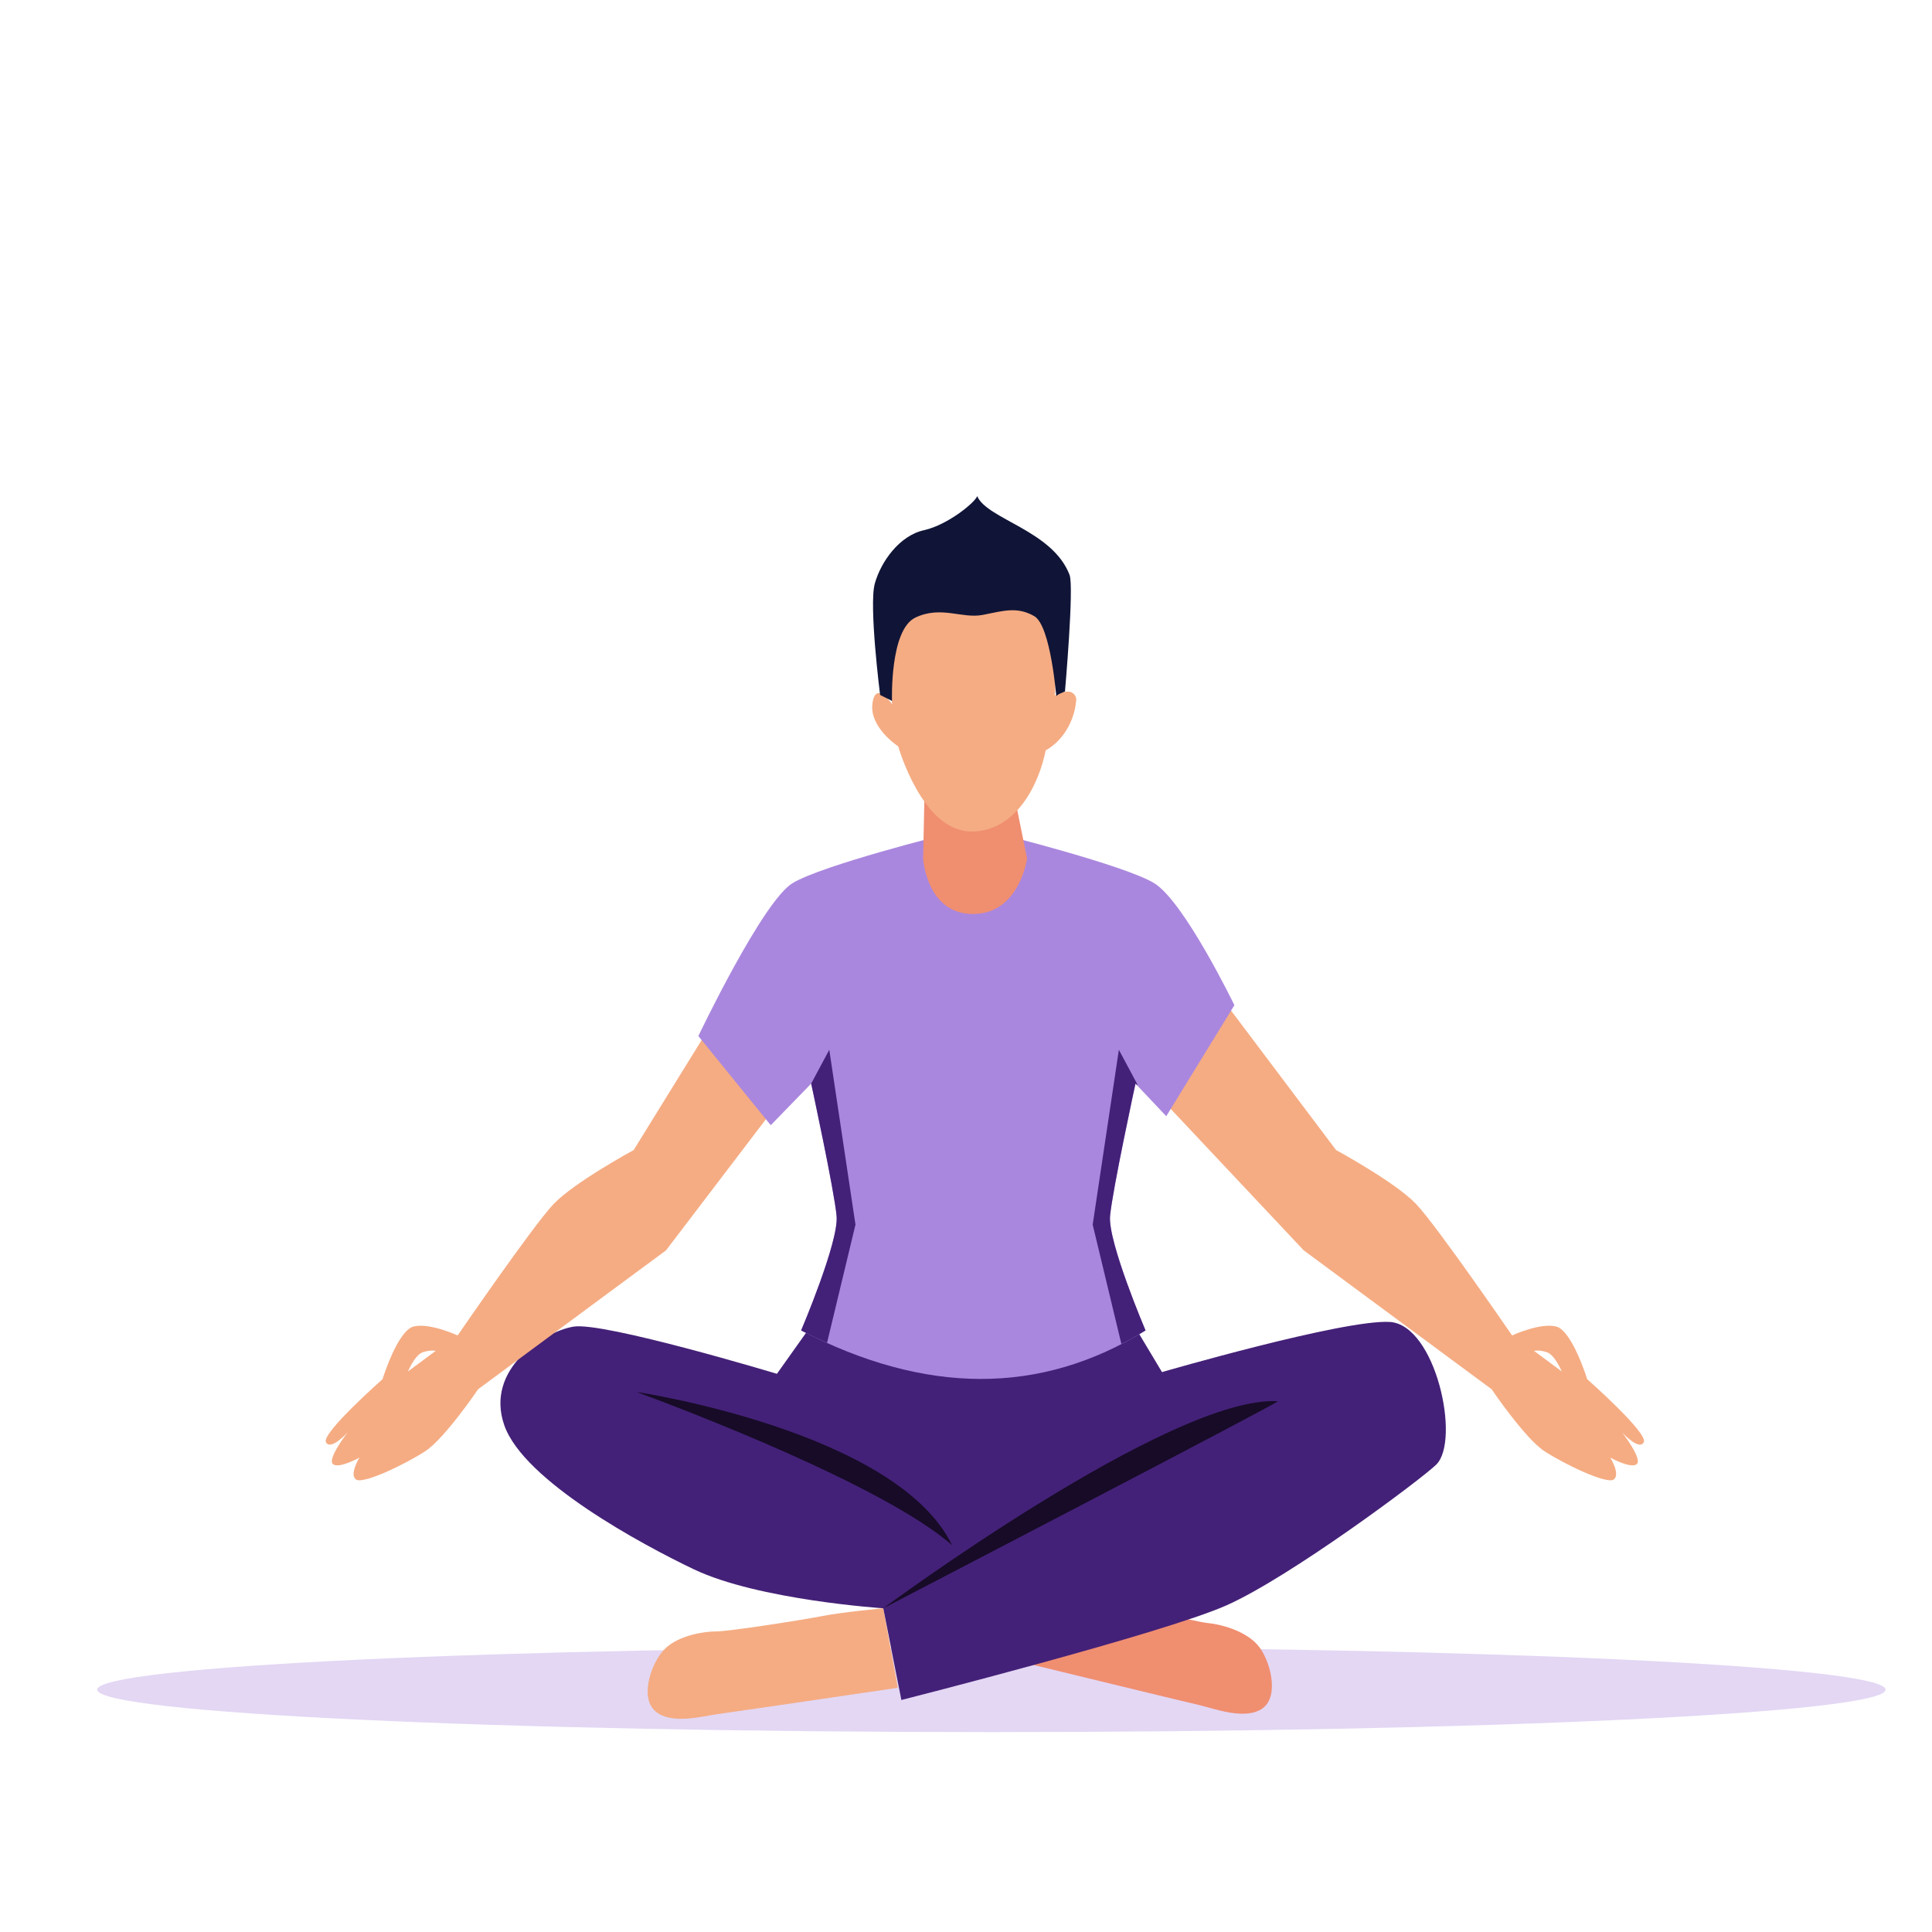 <?xml version="1.0" encoding="UTF-8" standalone="no"?>
<!-- Created with Inkscape (http://www.inkscape.org/) -->

<svg
   xmlns:dc="http://purl.org/dc/elements/1.1/"
   xmlns:cc="http://creativecommons.org/ns#"
   xmlns:rdf="http://www.w3.org/1999/02/22-rdf-syntax-ns#"
   xmlns:svg="http://www.w3.org/2000/svg"
   xmlns="http://www.w3.org/2000/svg"
   xmlns:sodipodi="http://sodipodi.sourceforge.net/DTD/sodipodi-0.dtd"
   xmlns:inkscape="http://www.inkscape.org/namespaces/inkscape"
   width="500mm"
   height="500mm"
   viewBox="0 0 500 500"
   version="1.1"
   id="svg1955"
   inkscape:version="0.92.5 (2060ec1f9f, 2020-04-08)"
   sodipodi:docname="asana4.svg">
  <defs
     id="defs1949" />
  <sodipodi:namedview
     id="base"
     pagecolor="#ffffff"
     bordercolor="#666666"
     borderopacity="1.0"
     inkscape:pageopacity="0.0"
     inkscape:pageshadow="2"
     inkscape:zoom="0.24748737"
     inkscape:cx="985.60126"
     inkscape:cy="921.28961"
     inkscape:document-units="mm"
     inkscape:current-layer="layer1"
     showgrid="false"
     inkscape:window-width="1366"
     inkscape:window-height="705"
     inkscape:window-x="-8"
     inkscape:window-y="-8"
     inkscape:window-maximized="1" />
  <g
     inkscape:label="Layer 1"
     inkscape:groupmode="layer"
     id="layer1"
     transform="translate(0,203)">
    <path
       d="m 487.989,234.282 c 0,6.064 -103.604,10.981 -231.411,10.981 -127.804,0 -231.41,-4.917 -231.41,-10.981 0,-6.066 103.606,-10.983 231.41,-10.983 127.807,0 231.411,4.917 231.411,10.983"
       style="fill:#e3d7f4;fill-opacity:1;fill-rule:nonzero;stroke:none;stroke-width:1.812"
       id="path224"
       inkscape:connector-curvature="0" />
    <path
       d="m 232.351,233.799 -3.763,-20.577 c 0,0 -10.582,0.992 -15.665,1.99 -5.082,1 -24.217,3.994 -27.504,3.994 -3.289,0 -9.569,1 -13.155,4.326 -3.588,3.328 -6.877,12.647 -2.691,16.308 4.186,3.659 12.453,1.258 16.741,0.683 5.084,-0.683 46.037,-6.724 46.037,-6.724"
       style="fill:#f5ac83;fill-opacity:1;fill-rule:nonzero;stroke:none;stroke-width:1.812"
       id="path228"
       inkscape:connector-curvature="0" />
    <path
       d="m 264.695,227.213 5.297,-20.154 c 0,0 10.469,1.975 15.458,3.443 4.99,1.468 23.832,6.234 27.109,6.54 3.277,0.306 9.459,1.887 12.786,5.537 3.324,3.65 5.9,13.241 1.453,16.499 -4.445,3.258 -12.502,0.094 -16.735,-0.877 -5.014,-1.155 -45.369,-10.987 -45.369,-10.987"
       style="fill:#f08e70;fill-opacity:1;fill-rule:nonzero;stroke:none;stroke-width:1.812"
       id="path232"
       inkscape:connector-curvature="0" />
    <path
       d="m 210.499,139.269 -9.433,13.27 c 0,0 -44.907,-13.538 -52.679,-12.205 -7.774,1.331 -22.906,11.1 -17.88,25.517 5.024,14.417 35.759,30.939 49.033,37.271 16.743,7.988 49.048,10.1 49.048,10.1 l 4.691,23.735 c 0,0 67.746,-17.195 84.19,-24.517 16.444,-7.32 50.28,-32.551 54.216,-36.384 6.377,-6.211 -0.101,-36.273 -12.061,-36.94 -11.96,-0.665 -58.899,12.979 -58.899,12.979 l -7.174,-11.981 z"
       style="fill:#442178;fill-opacity:1;fill-rule:nonzero;stroke:none;stroke-width:1.812"
       id="path236"
       inkscape:connector-curvature="0" />
    <path
       d="m 105.579,151.931 c 0,0 1.795,-4.326 3.889,-4.992 2.09,-0.665 3.287,-0.333 3.287,-0.333 z m 83.228,-97.453 -24.816,40.156 c 0,0 -15.349,8.32 -20.73,13.977 -5.38,5.657 -24.826,34.002 -24.826,34.002 0,0 -7.174,-3.328 -11.36,-2.329 -4.186,0.998 -8.073,13.643 -8.073,13.643 0,0 -15.847,13.977 -14.649,16.308 1.195,2.329 5.593,-2.512 5.593,-2.512 0,0 -5.295,6.837 -3.799,8.169 1.496,1.331 6.876,-1.663 6.876,-1.663 0,0 -2.69,4.325 -0.897,5.657 1.795,1.331 12.856,-3.994 17.939,-7.322 5.082,-3.327 13.665,-16.031 13.665,-16.031 l 48.634,-35.942 31.094,-40.821 z"
       style="fill:#f5ac83;fill-opacity:1;fill-rule:nonzero;stroke:none;stroke-width:1.812"
       id="path240"
       inkscape:connector-curvature="0" />
    <path
       d="m 397.008,146.606 c 0,0 1.195,-0.333 3.288,0.333 2.094,0.665 3.887,4.992 3.887,4.992 z m -95.487,-64.174 35.879,38.16 48.632,35.94 c 0,0 8.583,12.704 13.665,16.031 5.082,3.328 16.145,8.653 17.94,7.322 1.793,-1.333 -0.898,-5.657 -0.898,-5.657 0,0 5.381,2.994 6.877,1.663 1.494,-1.331 -3.801,-8.169 -3.801,-8.169 0,0 4.399,4.841 5.594,2.512 1.195,-2.331 -14.649,-16.306 -14.649,-16.306 0,0 -3.887,-12.647 -8.073,-13.645 -4.186,-1 -11.362,2.329 -11.362,2.329 0,0 -19.445,-28.345 -24.826,-34.002 -5.381,-5.657 -20.73,-13.977 -20.73,-13.977 l -29.897,-39.712 z"
       style="fill:#f5ac83;fill-opacity:1;fill-rule:nonzero;stroke:none;stroke-width:1.812"
       id="path244"
       inkscape:connector-curvature="0" />
    <path
       d="m 293.86,77.44 7.968,8.437 17.633,-28.736 c 0,0 -13.043,-26.955 -20.817,-31.614 -7.774,-4.659 -39.764,-12.647 -39.764,-12.647 h -5.891 -2.181 -5.891 c 0,0 -31.99,7.988 -39.763,12.647 -7.776,4.659 -24.418,39.601 -24.418,39.601 L 199.47,88.2 209.936,77.44 c 0,0 5.979,27.622 6.577,34.277 0.598,6.655 -9.182,29.604 -9.182,29.604 32.08,16.583 61.832,16.879 89.134,0 0,0 -9.78,-22.949 -9.182,-29.604 0.599,-6.655 6.578,-34.277 6.578,-34.277"
       style="fill:#aa87de;fill-opacity:1;fill-rule:nonzero;stroke:none;stroke-width:1.812"
       id="path248"
       inkscape:connector-curvature="0" />
    <path
       d="m 164.039,156.989 c 0,0 0.649,0.235 1.838,0.675 10.483,3.879 62.811,23.705 80.534,39.246 -14.351,-29.618 -81.722,-39.685 -81.722,-39.685"
       style="fill:#170b28;fill-opacity:1;fill-rule:nonzero;stroke:none;stroke-width:1.812"
       id="path252"
       inkscape:connector-curvature="0" />
    <path
       d="m 330.723,159.639 c 0.895,0.054 -102.136,53.582 -102.136,53.582 0,0 74.628,-55.248 102.136,-53.582"
       style="fill:#170b28;fill-opacity:1;fill-rule:nonzero;stroke:none;stroke-width:1.812"
       id="path256"
       inkscape:connector-curvature="0" />
    <path
       d="m 239.349,-1.785 -0.448,20.952 c 0,0 0.842,14.369 12.91,14.369 12.064,0 13.992,-14.369 13.992,-14.369 l -4.468,-22.034 z"
       style="fill:#f08e70;fill-opacity:1;fill-rule:nonzero;stroke:none;stroke-width:1.812"
       id="path260"
       inkscape:connector-curvature="0" />
    <path
       d="m 276.546,-24.016 c -1.273,-0.038 -2.506,0.356 -3.607,1.029 0.148,-0.91 0.17,-1.864 0.18,-2.61 0.029,-1.929 -0.141,-3.831 -0.493,-5.72 -0.1,-0.535 -0.239,-1.057 -0.366,-1.583 -0.332,-5.162 -0.885,-10.242 -1.798,-11.989 -2.089,-3.994 -35.075,-3.107 -38.414,3.105 -3.342,6.213 -1.149,21.076 -1.149,21.076 0,0 -4.28,-6.433 -5.115,-0.222 -0.835,6.213 6.68,11.094 6.68,11.094 0,0 6.163,21.867 18.739,22.026 11.872,0.151 17.741,-12.488 19.418,-20.996 0.372,-0.204 0.737,-0.423 1.092,-0.671 1.213,-0.853 2.343,-1.906 3.275,-3.12 2.023,-2.631 3.255,-5.764 3.537,-9.217 0.098,-1.208 -0.988,-2.174 -1.979,-2.202"
       style="fill:#f5ac83;fill-opacity:1;fill-rule:nonzero;stroke:none;stroke-width:1.812"
       id="path264"
       inkscape:connector-curvature="0" />
    <path
       d="m 230.85,-21.602 c 0,0 -0.634,-18.378 6.034,-21.559 6.669,-3.181 12.066,0.354 17.465,-0.707 5.398,-1.061 8.878,-2.193 13.289,0.31 4.411,2.504 5.749,21.668 5.756,20.753 0.004,-0.421 2.217,-1.229 2.217,-1.229 0,0 2.382,-27.048 1.195,-30.172 -4.385,-11.536 -21.377,-14.402 -23.918,-20.411 -0.318,1.413 -7.432,7.422 -13.782,8.836 -6.352,1.413 -11.115,8.129 -12.702,13.784 -1.589,5.655 1.369,28.849 1.369,28.849 z"
       style="fill:#101537;fill-opacity:1;fill-rule:nonzero;stroke:none;stroke-width:1.812"
       id="path268"
       inkscape:connector-curvature="0" />
    <path
       d="m 214.036,144.546 7.358,-30.61 -6.776,-45.258 -4.684,8.762 c 0,0 5.981,27.622 6.577,34.279 0.599,6.655 -9.181,29.603 -9.181,29.603 2.247,1.162 4.481,2.223 6.706,3.225"
       style="fill:#442178;fill-opacity:1;fill-rule:nonzero;stroke:none;stroke-width:1.812"
       id="path272"
       inkscape:connector-curvature="0" />
    <path
       d="m 293.86,77.44 0.465,0.493 -0.077,-0.493 -4.686,-8.762 -6.776,45.256 7.427,30.893 c 2.097,-1.082 4.182,-2.227 6.25,-3.506 0,0 -9.78,-22.949 -9.182,-29.604 0.599,-6.655 6.578,-34.277 6.578,-34.277"
       style="fill:#442178;fill-opacity:1;fill-rule:nonzero;stroke:none;stroke-width:1.812"
       id="path276"
       inkscape:connector-curvature="0" />
  </g>
</svg>
